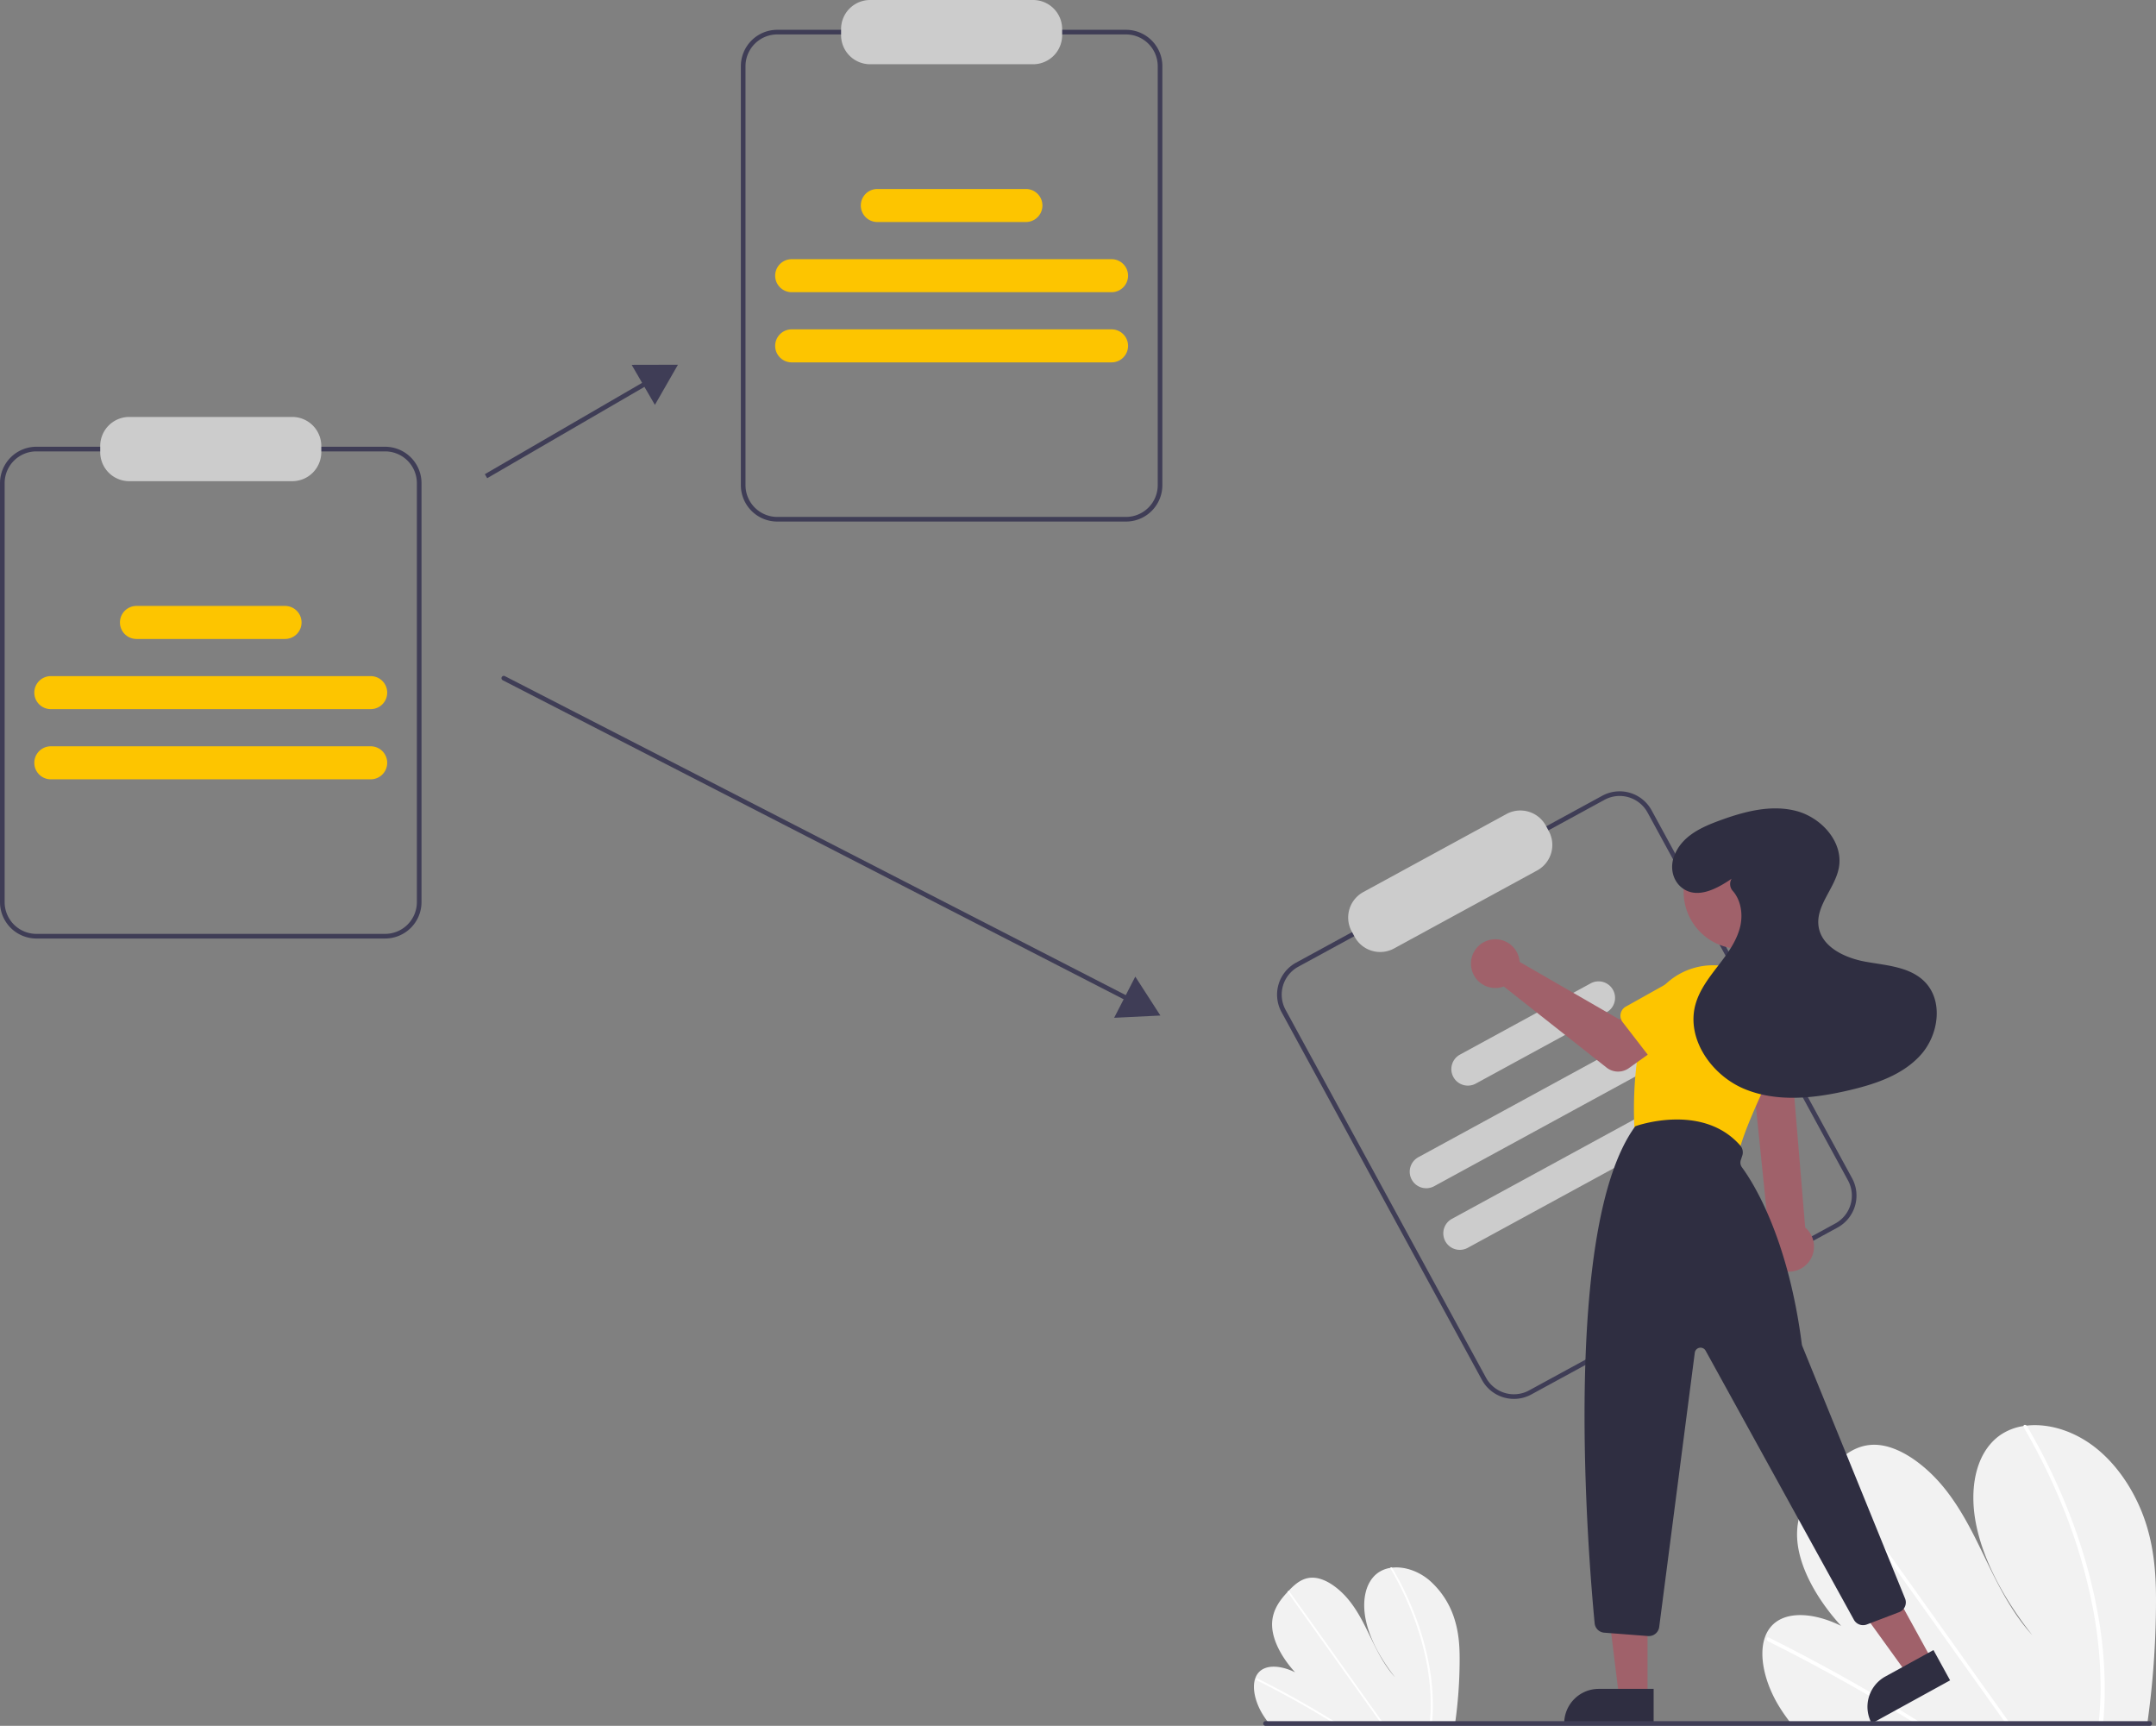 <svg xmlns="http://www.w3.org/2000/svg" data-name="Layer 1" width="929.013" height="743.5" viewBox="0 0 929.013 743.5" xmlns:xlink="http://www.w3.org/1999/xlink"><rect x="0" y="0" width="929.013" height="743.5" fill="#808080" stroke="none"/><path d="M1064.489,770.844a381.146,381.146,0,0,1-3.593,48.975c-.079.57-.164,1.14-.243,1.71l-153.448-.857c-.451-.566-.894-1.139-1.324-1.719-1.433-1.919-2.775-3.892-4.008-5.933-5.924-9.834-8.637-21.347-5.919-29.29l.049-.123a13.939,13.939,0,0,1,2.72-4.727c6.197-6.976,18.726-5.813,30.096-.182-10.198-11.163-18.319-25.249-18.936-37.823-.605-12.264,5.808-21.025,12.763-28.471.228-.246.456-.485.685-.725.111-.123.228-.239.339-.362,5.427-5.674,11.754-11.267,20.911-10.591,10.043.743,21.179,9.156,28.986,18.959,7.808,9.796,12.996,20.924,18.255,31.785,5.266,10.854,10.963,21.985,19.412,31.262-11.445-14.476-20.672-30.946-24.081-46.965s-.409-31.403,9.791-38.948a23.857,23.857,0,0,1,10.45-4.216c.44-.073.887-.133,1.341-.185,9.442-1.074,20.716,2.191,30.308,9.997,10.563,8.595,17.887,21.336,21.531,33.432C1064.218,747.943,1064.607,759.587,1064.489,770.844Z" transform="translate(-135.493 -78.25)" fill="#f2f2f2"/><path d="M964.095,820.989l-2.934-.016q-1.397-.874-2.808-1.727c-.582-.367-1.171-.721-1.76-1.082q-14.599-8.916-29.381-17.105-14.768-8.196-29.685-15.636a1.23,1.23,0,0,1-.707-1.406.354.354,0,0,1,.049-.103c.139-.26.449-.369.901-.146,1.22.612,2.447,1.223,3.666,1.849q14.958,7.568,29.787,15.891,14.819,8.32,29.469,17.374c.205.125.411.257.616.381C962.239,819.838,963.163,820.414,964.095,820.989Z" transform="translate(-135.493 -78.25)" fill="#fff"/><path d="M1001.928,821.201l-1.814-.01c-.409-.573-.811-1.145-1.221-1.718q-14.422-20.224-28.839-40.449-23.608-33.11-47.202-66.221a1.169,1.169,0,0,1-.204-.4c-.135-.489.224-.775.685-.725a1.378,1.378,0,0,1,.959.61q13.236,18.568,26.465,37.123,23.485,32.945,46.964,65.883c.996,1.394,1.991,2.795,2.987,4.188C1001.116,820.055,1001.525,820.628,1001.928,821.201Z" transform="translate(-135.493 -78.25)" fill="#fff"/><path d="M1042.35,810.664c-.093,3.058-.295,6.067-.559,9.048q-.077.855-.154,1.71l-1.904-.011c.058-.57.116-1.14.168-1.71.402-4.307.688-8.663.726-13.136a183.261,183.261,0,0,0-3.608-36.94,230,230,0,0,0-11.174-38.378,263.557,263.557,0,0,0-18.282-37.971,1.014,1.014,0,0,1-.168-.674c.079-.543.801-.703,1.341-.185a1.576,1.576,0,0,1,.273.345q1.317,2.265,2.586,4.544a263.374,263.374,0,0,1,17.498,38.104,228.913,228.913,0,0,1,10.417,38.435A180.799,180.799,0,0,1,1042.35,810.664Z" transform="translate(-135.493 -78.25)" fill="#fff"/><path d="M764.442,794.599a199.181,199.181,0,0,1-1.878,25.593c-.041.298-.086.596-.127.894l-80.188-.448c-.235-.296-.467-.595-.692-.898-.749-1.003-1.45-2.034-2.094-3.1-3.096-5.139-4.513-11.155-3.093-15.306l.025-.065a7.284,7.284,0,0,1,1.422-2.47c3.238-3.645,9.786-3.038,15.728-.095-5.329-5.834-9.573-13.195-9.895-19.765-.316-6.409,3.035-10.987,6.67-14.878.119-.129.239-.254.358-.379.058-.064.119-.125.177-.189,2.836-2.965,6.142-5.888,10.928-5.534,5.248.388,11.067,4.785,15.147,9.907,4.08,5.119,6.791,10.935,9.54,16.61,2.752,5.672,5.729,11.489,10.144,16.337-5.981-7.565-10.803-16.172-12.584-24.543s-.214-16.411,5.117-20.353a12.467,12.467,0,0,1,5.461-2.203c.23-.038.464-.069.701-.097,4.934-.561,10.826,1.145,15.838,5.224A36.461,36.461,0,0,1,762.396,776.311C764.3,782.632,764.503,788.717,764.442,794.599Z" transform="translate(-135.493 -78.25)" fill="#f2f2f2"/><path d="M711.978,820.804l-1.533-.009q-.73-.457-1.468-.902c-.304-.192-.612-.377-.92-.565q-7.629-4.66-15.354-8.939-7.718-4.283-15.513-8.171a.643.643,0,0,1-.369-.735.185.185,0,0,1,.026-.054c.072-.136.234-.193.471-.076.637.32,1.279.639,1.916.966q7.816,3.955,15.566,8.304,7.744,4.348,15.4,9.079c.107.065.215.134.322.199C711.008,820.203,711.491,820.504,711.978,820.804Z" transform="translate(-135.493 -78.25)" fill="#fff"/><path d="M731.748,820.915l-.948-.005c-.214-.299-.424-.599-.638-.898q-7.537-10.569-15.07-21.138-12.337-17.303-24.667-34.605a.611.611,0,0,1-.107-.209c-.07-.255.117-.405.358-.379a.72.72,0,0,1,.501.319q6.917,9.703,13.83,19.4,12.273,17.216,24.542,34.429c.52.728,1.041,1.46,1.561,2.189C731.324,820.316,731.538,820.616,731.748,820.915Z" transform="translate(-135.493 -78.25)" fill="#fff"/><path d="M752.872,815.409c-.048,1.598-.154,3.17-.292,4.728q-.04.447-.08.894l-.995-.006c.03-.298.061-.596.088-.894.21-2.251.359-4.527.38-6.865a95.768,95.768,0,0,0-1.885-19.304,120.193,120.193,0,0,0-5.839-20.055,137.728,137.728,0,0,0-9.554-19.843.53.53,0,0,1-.088-.352c.041-.284.419-.368.701-.097a.824.824,0,0,1,.143.18q.688,1.184,1.352,2.374a137.633,137.633,0,0,1,9.144,19.912,119.623,119.623,0,0,1,5.444,20.085A94.481,94.481,0,0,1,752.872,815.409Z" transform="translate(-135.493 -78.25)" fill="#fff"/><path d="M301.447,482.574H151.166a15.69,15.69,0,0,1-15.672-15.672V286.387a15.69,15.69,0,0,1,15.672-15.672H301.447A15.69,15.69,0,0,1,317.119,286.387V466.901A15.69,15.69,0,0,1,301.447,482.574ZM151.166,272.714a13.688,13.688,0,0,0-13.672,13.672V466.901a13.688,13.688,0,0,0,13.672,13.672H301.447A13.688,13.688,0,0,0,315.119,466.901V286.387a13.688,13.688,0,0,0-13.672-13.672Z" transform="translate(-135.493 -78.25)" fill="#3f3d56"/><path d="M261.436,285.553H191.177a12.514,12.514,0,0,1-12.5-12.5v-2.677a12.514,12.514,0,0,1,12.5-12.5h70.259a12.514,12.514,0,0,1,12.5,12.5v2.677A12.514,12.514,0,0,1,261.436,285.553Z" transform="translate(-135.493 -78.25)" fill="#ccc"/><path d="M295.222,383.758H157.391a7.114,7.114,0,1,1,0-14.228H295.222a7.114,7.114,0,0,1,0,14.228Z" transform="translate(-135.493 -78.25)" fill="#fdc500"/><path d="M295.222,413.992H157.391a7.114,7.114,0,1,1,0-14.228H295.222a7.114,7.114,0,0,1,0,14.228Z" transform="translate(-135.493 -78.25)" fill="#fdc500"/><path d="M258.319,353.524h-64.025a7.114,7.114,0,1,1,0-14.228h64.025a7.114,7.114,0,1,1,0,14.228Z" transform="translate(-135.493 -78.25)" fill="#fdc500"/><path d="M620.682,302.948H470.401A15.69,15.69,0,0,1,454.729,287.276V106.761a15.69,15.69,0,0,1,15.672-15.672H620.682a15.69,15.69,0,0,1,15.672,15.672V287.276A15.69,15.69,0,0,1,620.682,302.948ZM470.401,93.088A13.688,13.688,0,0,0,456.729,106.761V287.276a13.688,13.688,0,0,0,13.672,13.672H620.682a13.688,13.688,0,0,0,13.672-13.672V106.761a13.688,13.688,0,0,0-13.672-13.672Z" transform="translate(-135.493 -78.25)" fill="#3f3d56"/><path d="M580.671,105.927H510.412a12.514,12.514,0,0,1-12.5-12.5V90.75a12.514,12.514,0,0,1,12.5-12.5h70.259a12.514,12.514,0,0,1,12.5,12.5v2.677A12.514,12.514,0,0,1,580.671,105.927Z" transform="translate(-135.493 -78.25)" fill="#ccc"/><path d="M614.458,204.132H476.626a7.114,7.114,0,1,1,0-14.228H614.458a7.114,7.114,0,1,1,0,14.228Z" transform="translate(-135.493 -78.25)" fill="#fdc500"/><path d="M614.458,234.366H476.626a7.114,7.114,0,1,1,0-14.228H614.458a7.114,7.114,0,1,1,0,14.228Z" transform="translate(-135.493 -78.25)" fill="#fdc500"/><path d="M577.554,173.898h-64.025a7.114,7.114,0,1,1,0-14.228h64.025a7.114,7.114,0,0,1,0,14.228Z" transform="translate(-135.493 -78.25)" fill="#fdc500"/><path d="M927.283,607.094l-131.957,71.914a15.69,15.69,0,0,1-21.261-6.262L687.683,514.242a15.69,15.69,0,0,1,6.262-21.261l131.957-71.914a15.69,15.69,0,0,1,21.261,6.262l86.382,158.505A15.69,15.69,0,0,1,927.283,607.094ZM694.902,494.737a13.688,13.688,0,0,0-5.463,18.548l86.382,158.505a13.688,13.688,0,0,0,18.548,5.463l131.957-71.914a13.688,13.688,0,0,0,5.463-18.548L845.407,428.286a13.688,13.688,0,0,0-18.548-5.463Z" transform="translate(-135.493 -78.25)" fill="#3f3d56"/><path d="M797.87,453.242l-61.692,33.621A12.514,12.514,0,0,1,719.22,481.869l-1.281-2.351a12.514,12.514,0,0,1,4.994-16.958l61.692-33.621a12.514,12.514,0,0,1,16.958,4.994L802.864,436.285A12.514,12.514,0,0,1,797.87,453.242Z" transform="translate(-135.493 -78.25)" fill="#ccc"/><path d="M874.531,523.306,753.505,589.262a7.114,7.114,0,1,1-6.808-12.493l121.026-65.957a7.114,7.114,0,0,1,6.808,12.493Z" transform="translate(-135.493 -78.25)" fill="#ccc"/><path d="M888.999,549.853,767.973,615.81a7.114,7.114,0,1,1-6.808-12.493l121.026-65.957a7.114,7.114,0,0,1,6.808,12.493Z" transform="translate(-135.493 -78.25)" fill="#ccc"/><path d="M827.659,514.418l-56.218,30.638a7.114,7.114,0,1,1-6.808-12.493l56.218-30.638a7.114,7.114,0,1,1,6.808,12.493Z" transform="translate(-135.493 -78.25)" fill="#ccc"/><rect x="339.421" y="261.994" width="81.277" height="2" transform="translate(-216.163 148.137) rotate(-30.14)" fill="#3f3d56"/><polygon points="282.194 174.428 292.122 157.132 272.179 157.179 282.194 174.428" fill="#3f3d56"/><path d="M622.726,510.192a.995.995,0,0,1-.456-.11L352.121,371.309a1,1,0,0,1,.914-1.779l270.149,138.772a1,1,0,0,1-.458,1.89Z" transform="translate(-135.493 -78.25)" fill="#3f3d56"/><polygon points="480.081 438.479 500 437.5 489.195 420.738 480.081 438.479" fill="#3f3d56"/><path d="M901.467,624.932a10.743,10.743,0,0,1-3.842-16.018l-8.033-78.54h17.36l6.384,76.69a10.801,10.801,0,0,1-11.87,17.868Z" transform="translate(-135.493 -78.25)" fill="#a0616a"/><circle cx="750.034" cy="384.218" r="24.561" fill="#a0616a"/><path d="M879.939,576.008l-36.656-8.005a4.511,4.511,0,0,1-3.534-4.165c-.423-8.18-.728-29.34,5.573-49.094A29.748,29.748,0,0,1,883.548,495.794h0a29.762,29.762,0,0,1,16.901,41.09c-8.129,16.692-13.249,28.78-15.216,35.93a4.492,4.492,0,0,1-5.294,3.194Z" transform="translate(-135.493 -78.25)" fill="#fdc500"/><polygon points="709.913 731.092 697.653 731.091 691.821 683.803 709.915 683.804 709.913 731.092" fill="#a0616a"/><path d="M688.896,727.588h23.644a0,0,0,0,1,0,0v14.887a0,0,0,0,1,0,0H674.009a0,0,0,0,1,0,0v0A14.887,14.887,0,0,1,688.896,727.588Z" fill="#2f2e41"/><polygon points="832.504 715.203 821.761 721.109 793.866 682.482 809.722 673.764 832.504 715.203" fill="#a0616a"/><path d="M950.937,797.478h23.644a0,0,0,0,1,0,0V812.365a0,0,0,0,1,0,0H936.05a0,0,0,0,1,0,0v0A14.887,14.887,0,0,1,950.937,797.478Z" transform="translate(-405.105 481.561) rotate(-28.801)" fill="#2f2e41"/><path d="M845.63,783.082,826.756,781.628a4.488,4.488,0,0,1-4.134-4.05c-2.69-28.056-14.491-170.228,17.427-214l.089-.122.143-.053c.286-.104,28.75-10.255,45.082,8.347a4.498,4.498,0,0,1,.866,4.377l-.623,1.869a3.485,3.485,0,0,0,.496,3.173c4.532,6.127,19.786,29.725,25.782,76.128a3.466,3.466,0,0,0,.226.861L956.373,766.896a4.5,4.5,0,0,1-2.566,5.901l-13.928,5.307a4.525,4.525,0,0,1-5.543-2.034L870.438,660.139a2.5,2.5,0,0,0-4.668.886L850.437,779.173a4.499,4.499,0,0,1-4.458,3.921C845.863,783.094,845.747,783.09,845.63,783.082Z" transform="translate(-135.493 -78.25)" fill="#2f2e41"/><path d="M790.044,490.998a10.527,10.527,0,0,1,.239,1.64l42.957,24.782,10.441-6.011,11.131,14.572-17.45,12.438a8,8,0,0,1-9.598-.234l-44.297-34.946a10.497,10.497,0,1,1,6.576-12.241Z" transform="translate(-135.493 -78.25)" fill="#a0616a"/><path d="M833.83,514.943a4.495,4.495,0,0,1,2.211-3.025l19.713-11.023a12.497,12.497,0,0,1,15.327,19.744L855.364,536.961a4.5,4.5,0,0,1-6.804-.373l-13.884-17.994A4.495,4.495,0,0,1,833.83,514.943Z" transform="translate(-135.493 -78.25)" fill="#fdc500"/><path d="M884.857,548.926a4.495,4.495,0,0,1-1.667-3.356l-.707-22.574a12.497,12.497,0,0,1,24.584-4.513l7.251,21.467a4.5,4.5,0,0,1-3.464,5.868l-22.366,4.039A4.495,4.495,0,0,1,884.857,548.926Z" transform="translate(-135.493 -78.25)" fill="#fdc500"/><path d="M881.64,456.819c-6.313,4.321-14.601,8.762-21.049,4.161-4.234-3.021-5.567-8.615-3.851-13.525,3.087-8.829,11.569-12.715,19.681-15.695,10.544-3.873,22.026-6.954,32.911-4.181s20.506,13.313,18.541,24.373c-1.58,8.894-9.97,16.295-8.779,25.25,1.199,9.012,11.334,13.756,20.281,15.367s18.96,2.128,25.391,8.555c8.203,8.199,6.155,22.853-1.564,31.51s-19.367,12.58-30.654,15.248c-14.955,3.534-31.129,5.392-45.332-.474s-25.256-21.654-21.141-36.46c1.738-6.254,5.832-11.539,9.789-16.685s7.963-10.526,9.472-16.839c1.258-5.261.327-11.369-3.162-15.315a4.437,4.437,0,0,1-.594-5.186Z" transform="translate(-135.493 -78.25)" fill="#2f2e41"/><path d="M1061.804,821.75h-381a1,1,0,0,1,0-2h381a1,1,0,0,1,0,2Z" transform="translate(-135.493 -78.25)" fill="#3f3d56"/></svg>